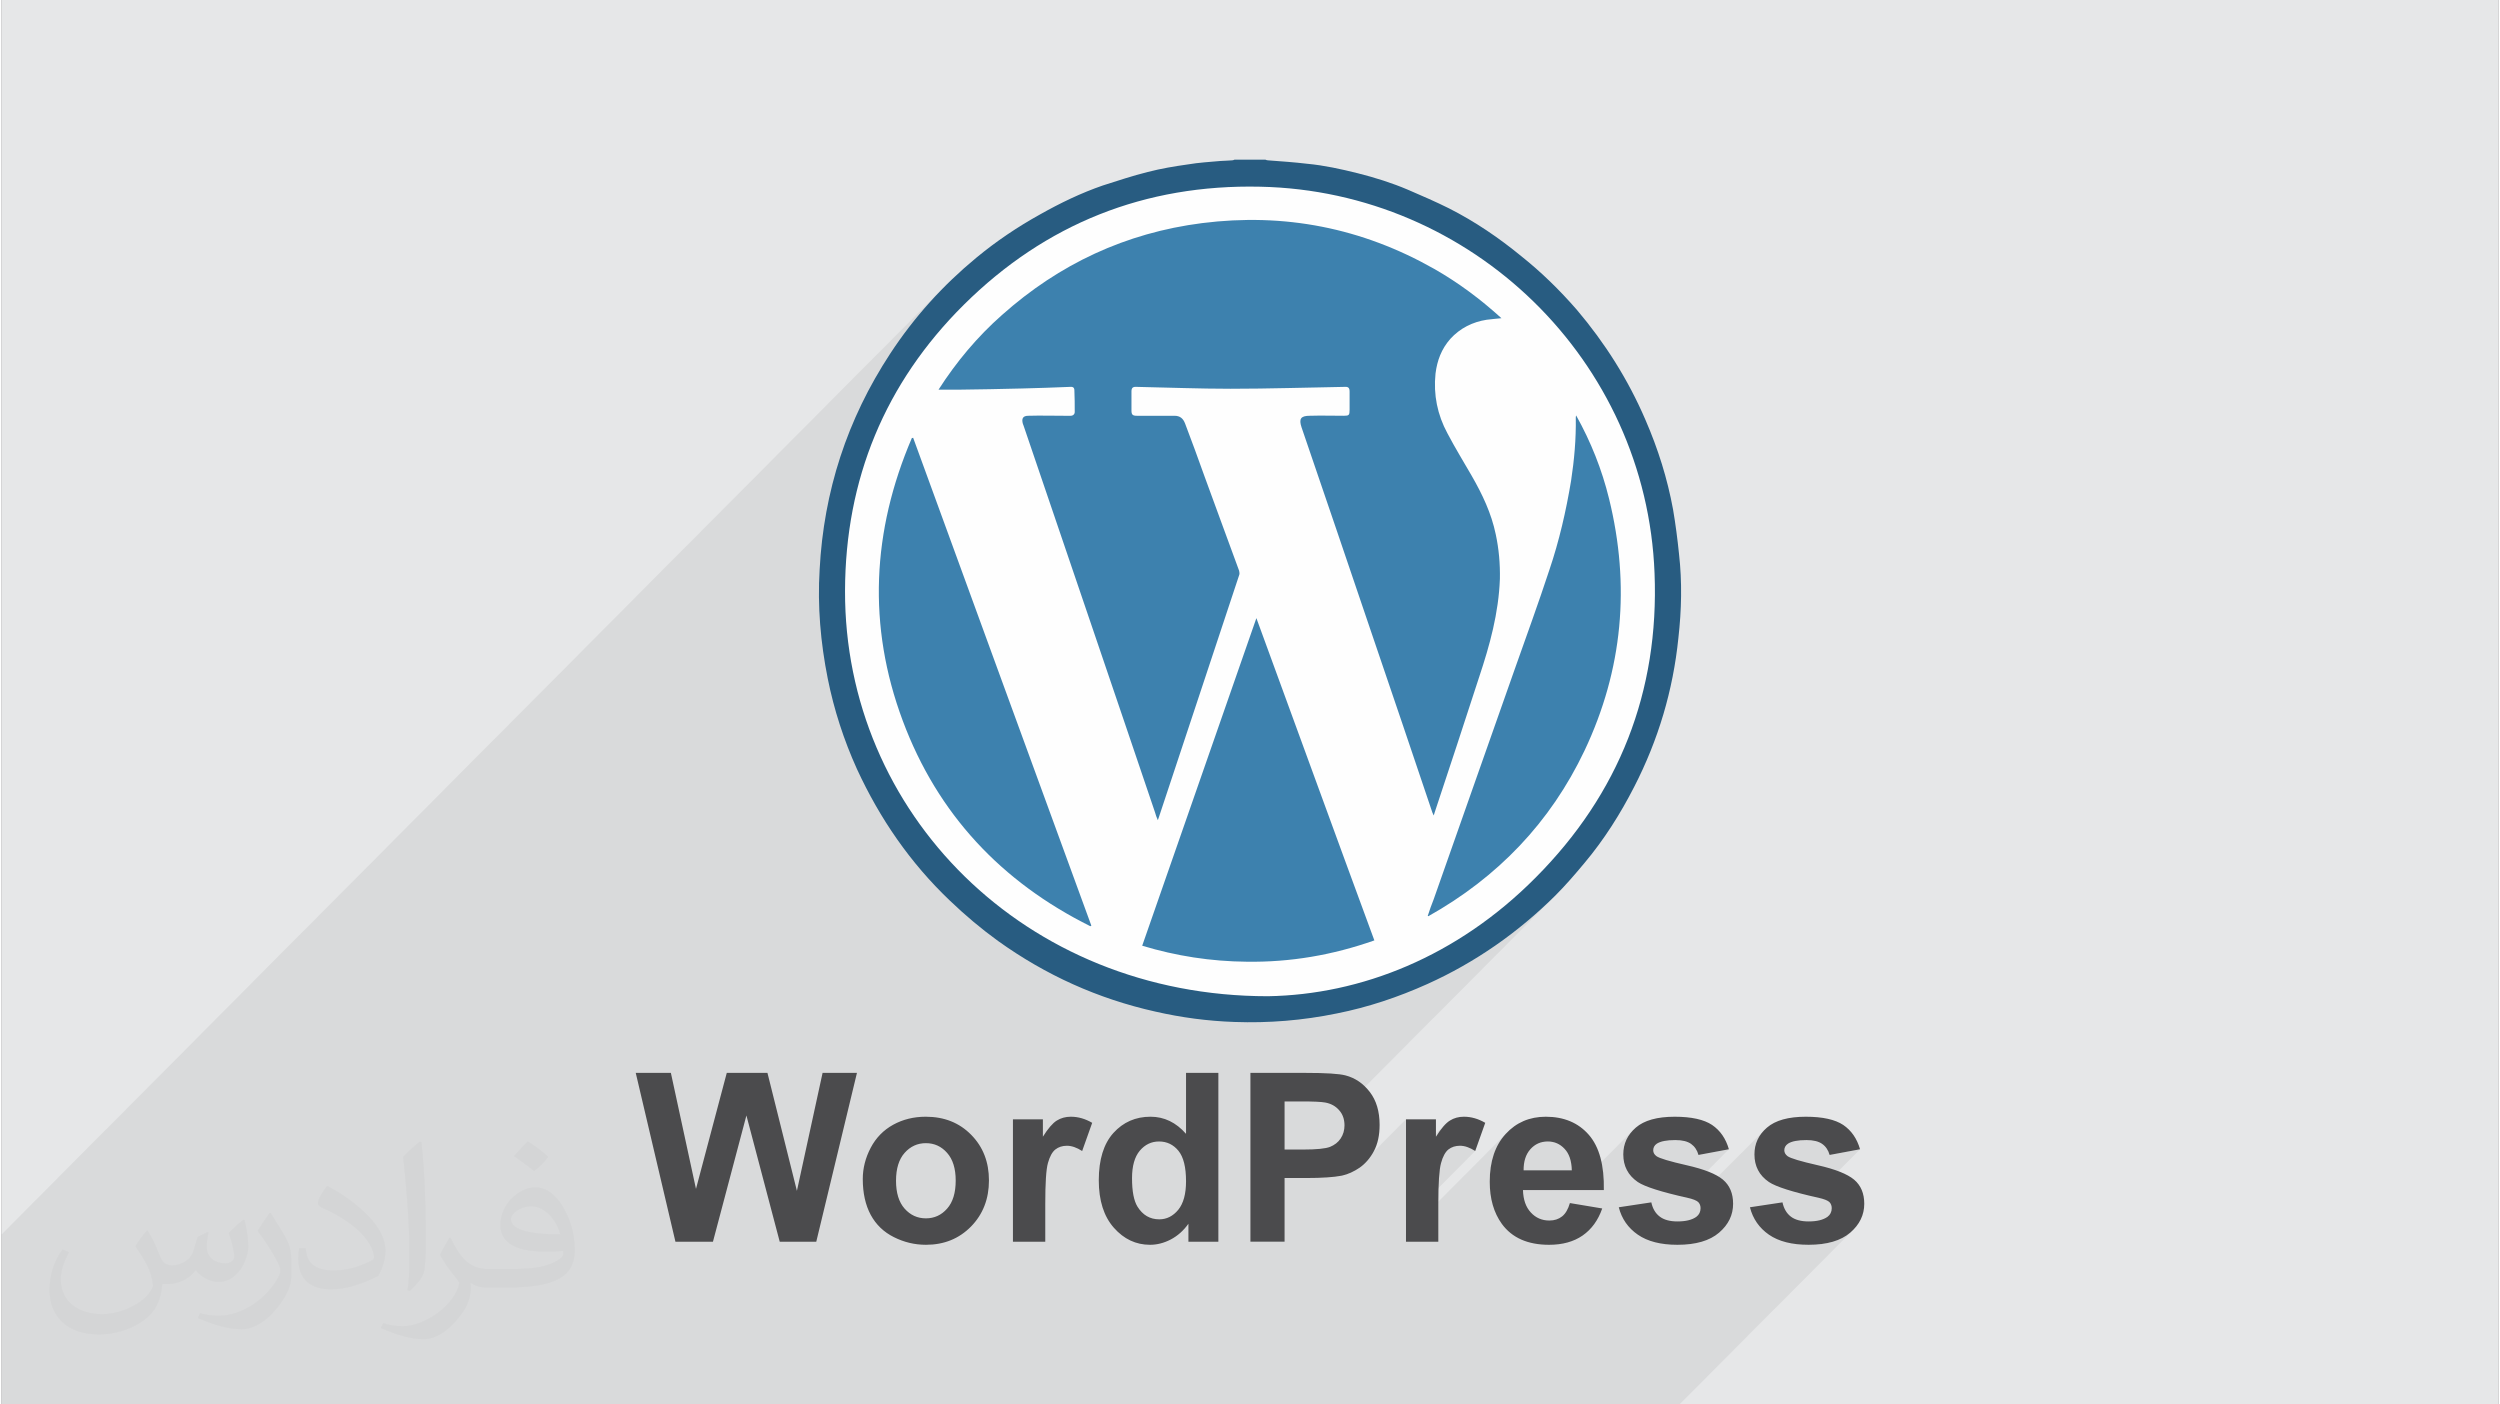 <?xml version="1.0" encoding="UTF-8"?>
<!DOCTYPE svg PUBLIC "-//W3C//DTD SVG 1.0//EN" "http://www.w3.org/TR/2001/REC-SVG-20010904/DTD/svg10.dtd">
<!-- Creator: CorelDRAW 2017 -->
<svg xmlns="http://www.w3.org/2000/svg" xml:space="preserve" width="356px" height="200px" version="1.0" shape-rendering="geometricPrecision" text-rendering="geometricPrecision" image-rendering="optimizeQuality" fill-rule="evenodd" clip-rule="evenodd"
viewBox="0 0 35600 20025"
 xmlns:xlink="http://www.w3.org/1999/xlink">
 <rect x="0" y="0" width="35600" height="20025" fill="#808080" stroke="none"/>
 <g id="Layer_x0020_1">
  <g id="_1442491607792">
   <path fill="#E6E7E8" d="M0 0l35600 0 0 20025 -35600 0 0 -20025z"/>
   <path fill="#373435" fill-opacity="0.031" d="M2082 17547c68,103 112,202 155,312 32,64 49,183 199,183 44,0 107,-14 163,-45 63,-33 111,-83 136,-159l60 -202 146 -72 10 10c-20,76 -25,149 -25,206 0,169 146,233 262,233 68,0 129,-33 129,-95 0,-80 -34,-216 -78,-338 68,-68 136,-136 214,-191l12 6c34,144 53,286 53,381 0,93 -41,196 -75,264 -70,132 -194,237 -344,237 -114,0 -241,-57 -328,-163l-5 0c-82,102 -209,194 -412,194l-63 0c-10,134 -39,229 -83,314 -121,237 -480,404 -818,404 -470,0 -706,-272 -706,-633 0,-223 73,-431 185,-578l92 38c-70,134 -117,261 -117,385 0,338 275,499 592,499 294,0 658,-187 724,-404 -25,-237 -114,-349 -250,-565 41,-72 94,-144 160,-221l12 0 0 0 0 0zm5421 -1274c99,62 196,136 291,220 -53,75 -119,143 -201,203 -95,-77 -190,-143 -287,-213 66,-74 131,-146 197,-210l0 0 0 0zm51 926c-160,0 -291,105 -291,183 0,167 320,219 703,217 -48,-196 -216,-400 -412,-400zm-359 895c208,0 390,-6 529,-41 155,-40 286,-118 286,-172 0,-14 0,-31 -5,-45 -87,8 -187,8 -274,8 -282,0 -498,-64 -583,-222 -21,-44 -36,-93 -36,-149 0,-153 66,-303 182,-406 97,-85 204,-138 313,-138 197,0 354,158 464,408 60,136 101,293 101,491 0,132 -36,243 -118,326 -153,148 -435,204 -867,204l-196 0 0 0 -51 0c-107,0 -184,-19 -245,-66l-10 0c3,25 5,49 5,72 0,97 -32,221 -97,320 -192,286 -400,410 -580,410 -182,0 -405,-70 -606,-161l36 -70c65,27 155,45 279,45 325,0 752,-313 805,-618 -12,-25 -34,-58 -65,-93 -95,-113 -155,-208 -211,-307 48,-95 92,-171 133,-240l17 -2c139,283 265,446 546,446l44 0 0 0 204 0 0 0 0 0zm-1408 299c24,-130 26,-276 26,-413l0 -202c0,-377 -48,-926 -87,-1283 68,-74 163,-160 238,-218l22 6c51,450 63,971 63,1452 0,126 -5,249 -17,340 -7,114 -73,200 -214,332l-31 -14zm-1449 -596c7,177 94,317 398,317 189,0 349,-49 526,-134 32,-14 49,-33 49,-49 0,-111 -85,-258 -228,-392 -139,-126 -323,-237 -495,-311 -59,-25 -78,-52 -78,-77 0,-51 68,-158 124,-235l19 -2c197,103 417,256 580,427 148,157 240,316 240,489 0,128 -39,249 -102,361 -216,109 -446,192 -674,192 -277,0 -466,-130 -466,-436 0,-33 0,-84 12,-150l95 0 0 0 0 0zm-501 -503l172 278c63,103 122,215 122,392l0 227c0,183 -117,379 -306,573 -148,132 -279,188 -400,188 -180,0 -386,-56 -624,-159l27 -70c75,20 162,37 269,37 342,-2 692,-252 852,-557 19,-35 26,-68 26,-91 0,-35 -19,-74 -34,-109 -87,-165 -184,-315 -291,-454 56,-88 112,-173 173,-257l14 2 0 0 0 0z"/>
   <path fill="#373435" fill-opacity="0.078" d="M359 20025l126 0 82 0 47 0 514 0 89 0 28 0 240 0 219 0 39 0 267 0 151 0 537 0 264 0 220 0 809 0 329 0 18 0 204 0 85 0 487 0 53 0 373 0 96 0 183 0 5 0 57 0 95 0 396 0 149 0 216 0 103 0 2 0 161 0 296 0 336 0 150 0 48 0 339 0 26 0 111 0 111 0 279 0 46 0 41 0 176 0 344 0 0 0 346 0 417 0 306 0 330 0 45 0 127 0 129 0 42 0 250 0 108 0 406 0 189 0 36 0 27 0 47 0 41 0 32 0 81 0 306 0 56 0 363 0 58 0 54 0 192 0 196 0 230 0 274 0 24 0 340 0 6 0 9 0 26 0 197 0 17 0 322 0 105 0 41 0 246 0 169 0 483 0 5 0 33 0 593 0 43 0 357 0 406 0 193 0 106 0 461 0 0 0 475 0 415 0 305 0 133 0 79 0 221 0 94 0 263 0 99 0 394 0 354 0 233 0 263 0 263 0 287 0 76 0 394 0 353 0 497 0 549 0 2482 -2494 -47 44 -54 41 -59 35 -65 29 -71 25 -77 18 -83 14 -90 8 -95 3 -87 -2 -33 -3 404 -406 12 -13 11 -14 8 -15 7 -16 4 -17 3 -17 1 -19 0 -13 -2 -12 -3 -12 -3 -11 -5 -11 -6 -10 -6 -9 -8 -9 -10 -8 -13 -8 -15 -8 -18 -8 -20 -8 -24 -7 -25 -7 -29 -7 -79 -18 670 -674 -434 81 -8 -25 -9 -23 -11 -22 -13 -21 -14 -19 -15 -17 -18 -16 -19 -15 -20 -12 -23 -11 -25 -10 -27 -7 -28 -6 -32 -4 -33 -3 -35 -1 -44 1 -41 2 -38 4 -34 6 -32 7 -27 9 -25 10 -22 12 -12 10 -11 10 -386 388 -19 -31 -22 -51 -17 -54 -9 -58 -3 -61 2 -56 9 -53 14 -51 19 -49 26 -47 30 -44 37 -42 -988 992 -5 -2 -21 -8 -23 -7 -26 -7 -29 -7 -79 -18 670 -674 -434 81 -8 -25 -9 -23 -11 -22 -12 -21 -15 -19 -15 -17 -17 -16 -19 -15 -21 -12 -23 -11 -24 -10 -27 -7 -29 -6 -31 -4 -33 -3 -36 -1 -44 1 -41 2 -38 4 -34 6 -31 7 -28 9 -25 10 -22 12 -12 10 -11 10 -386 388 -18 -31 -23 -51 -16 -54 -10 -58 -3 -61 3 -56 8 -53 14 -51 20 -49 25 -47 31 -44 36 -42 -847 851 -305 0 281 -282 -2 -49 -6 -46 -8 -43 -12 -39 -14 -37 -18 -34 -20 -30 -23 -28 -25 -24 -27 -22 -28 -18 -29 -15 -30 -11 -32 -8 -33 -5 -35 -2 -37 2 -35 5 -34 9 -31 12 -31 16 -28 18 -27 23 -600 602 -2 -25 -3 -89 4 -105 11 -100 17 -94 25 -88 32 -82 39 -76 46 -70 53 -65 58 -57 -1479 1486 0 -194 987 -992 -29 -17 -28 -16 -28 -13 -28 -10 -26 -9 -27 -5 -26 -4 -25 -1 -24 1 -23 2 -22 4 -21 6 -20 8 -19 9 -18 11 -18 12 -16 15 -589 592 0 -360 427 -429 28 -42 26 -38 26 -35 25 -30 24 -27 -556 559 0 -635 -726 730 -28 15 -31 15 -31 14 -32 11 -32 10 -32 8 -46 8 -51 7 -55 6 -61 5 -65 3 -70 3 -75 2 -80 0 -70 0 506 -508 17 -17 16 -19 14 -19 13 -21 11 -21 9 -22 8 -23 6 -24 4 -25 3 -25 1 -27 -1 -32 -4 -31 -6 -29 -8 -28 -11 -27 -13 -25 -16 -23 3066 -3082 -100 98 -103 95 -104 93 -106 91 -108 88 -110 85 -111 83 -113 80 -115 78 -117 75 -118 73 -121 70 -34 19 1186 -1193 196 -205 186 -215 175 -223 165 -232 154 -240 142 -247 130 -255 119 -262 106 -268 92 -275 80 -280 66 -286 52 -291 38 -296 22 -300 8 -304 -8 -304 -22 -300 -38 -296 -52 -291 -66 -286 -80 -280 -92 -275 -106 -268 -119 -262 -130 -255 -142 -247 -154 -240 -165 -232 -175 -223 -186 -214 -196 -206 -205 -195 -214 -186 -224 -176 -231 -164 -240 -154 -248 -142 -254 -131 -262 -118 -269 -106 -274 -93 -281 -80 -285 -66 -292 -51 -295 -38 -300 -23 -304 -8 -305 8 -300 23 -296 38 -291 51 -286 66 -280 80 -274 93 -269 106 -262 118 -254 131 -248 142 -240 154 -232 164 -223 176 -214 186 -205 195 -1198 1204 28 -52 105 -178 112 -177 65 -97 66 -95 68 -93 69 -92 72 -91 73 -89 74 -88 76 -86 78 -85 79 -84 -13390 13460 0 176 0 160 0 199 0 678 0 13 0 463 0 14 0 0 0 539 0 181 359 0z"/>
   <g>
    <g>
     <path fill="#FEFEFE" d="M23711 8424c0,-3264 -2646,-5910 -5909,-5910 -3265,0 -5910,2646 -5910,5910 0,3264 2645,5910 5910,5910 3263,0 5909,-2646 5909,-5910z"/>
     <path fill="#285C81" fill-rule="nonzero" d="M18021 2277c13,5 22,9 35,9 188,14 376,27 560,49 246,23 483,76 720,135 246,62 488,138 720,237 197,85 394,170 582,264 371,188 711,420 1033,684 286,228 546,483 788,761 402,474 733,997 979,1570 179,412 313,837 394,1279 36,211 63,421 85,636 45,398 36,796 -9,1194 -76,747 -286,1454 -631,2125 -197,385 -429,752 -707,1083 -134,161 -268,317 -416,465 -532,528 -1140,953 -1825,1262 -416,187 -845,331 -1293,420 -483,99 -971,139 -1458,121 -381,-13 -756,-63 -1128,-148 -818,-183 -1561,-519 -2241,-1006 -242,-175 -470,-367 -689,-577 -564,-537 -998,-1168 -1324,-1875 -188,-416 -327,-845 -416,-1288 -103,-515 -148,-1034 -116,-1557 58,-1114 393,-2143 1006,-3078 340,-519 752,-975 1230,-1369 282,-233 586,-438 909,-617 286,-161 581,-304 894,-412 211,-67 425,-139 640,-192 188,-49 380,-81 573,-108 152,-26 308,-35 465,-49 58,-4 112,-4 165,-9 9,0 23,-4 32,-9 147,0 295,0 443,0l0 0zm35 11927l0 0c1325,-22 2698,-564 3816,-1691 1190,-1194 1763,-2653 1696,-4339 -116,-3038 -2604,-5449 -5623,-5512 -1642,-36 -3060,528 -4224,1682 -1127,1119 -1691,2492 -1695,4080 -9,3154 2550,5780 6030,5780z"/>
     <path fill="#3D81AE" fill-rule="nonzero" d="M16486 11694c-18,-40 -31,-76 -40,-111 -295,-868 -586,-1732 -881,-2595 -331,-976 -663,-1946 -994,-2921 -4,-9 -4,-14 -9,-23 -22,-76 0,-116 77,-116 174,-5 344,0 514,0 31,0 63,0 89,0 36,0 59,-23 59,-54 0,-103 0,-206 -5,-309 0,-40 -22,-53 -62,-49 -229,9 -461,18 -689,23 -300,8 -600,13 -900,17 -94,0 -183,0 -286,0 255,-398 555,-756 904,-1064 818,-729 1767,-1172 2854,-1311 1172,-148 2277,67 3310,653 345,197 658,430 958,703 -76,8 -143,13 -210,22 -202,31 -381,121 -519,273 -126,143 -188,308 -211,496 -31,300 27,586 170,850 108,206 229,403 345,604 152,264 282,537 344,837 45,210 63,420 59,635 -18,488 -144,944 -296,1400 -210,645 -420,1289 -635,1933 -5,14 -5,22 -13,40 -5,-17 -14,-26 -18,-40 -287,-850 -573,-1700 -864,-2550 -331,-980 -666,-1959 -1002,-2944 -40,-120 -13,-165 116,-165 162,-5 327,0 488,0 72,0 81,-9 81,-85 0,-85 0,-175 0,-260 0,-53 -18,-71 -72,-67 -541,9 -1083,27 -1624,27 -447,0 -890,-18 -1338,-27 -58,-4 -76,14 -76,67 0,90 0,179 0,269 0,58 14,76 76,76 179,0 358,0 537,0 81,0 125,40 152,112 94,250 188,501 278,756 165,447 326,894 492,1342 4,18 9,45 0,63 -380,1149 -765,2303 -1145,3453 -5,14 -9,23 -14,40l0 0zm3848 1365c26,-81 53,-157 85,-237 384,-1096 773,-2192 1158,-3288 166,-470 336,-935 492,-1410 139,-411 237,-836 309,-1270 45,-296 72,-595 67,-895 0,-13 0,-22 5,-36 210,376 367,770 469,1186 305,1239 197,2438 -349,3592 -487,1025 -1239,1808 -2227,2362 0,0 -5,-4 -9,-4l0 0zm-7337 -6818c845,2322 1695,4639 2541,6957 -5,4 -9,4 -14,8 -1266,-630 -2178,-1597 -2675,-2930 -506,-1355 -438,-2706 130,-4031 4,0 13,0 18,-4l0 0zm6576 7167c-595,210 -1199,313 -1821,304 -510,-5 -1002,-81 -1489,-228 541,-1553 1082,-3105 1628,-4671 564,1539 1118,3065 1682,4595l0 0z"/>
    </g>
    <path fill="#4B4B4D" fill-rule="nonzero" d="M9608 17704l-566 -2407 501 0 358 1654 439 -1654 580 0 420 1682 366 -1682 490 0 -580 2407 -521 0 -475 -1800 -477 1800 -535 0zm2671 -894c0,-153 38,-302 113,-445 76,-144 183,-253 321,-329 139,-76 293,-114 464,-114 264,0 479,86 648,258 169,172 253,388 253,650 0,264 -86,484 -255,657 -171,174 -385,261 -643,261 -160,0 -312,-36 -457,-109 -145,-72 -255,-178 -331,-318 -75,-140 -113,-310 -113,-511zm474 25c0,173 41,306 123,398 82,92 183,138 303,138 120,0 221,-46 302,-138 82,-92 123,-226 123,-401 0,-171 -41,-303 -123,-395 -81,-92 -182,-138 -302,-138 -120,0 -221,46 -303,138 -82,92 -123,225 -123,398zm2128 869l-461 0 0 -1745 427 0 0 248c73,-117 140,-194 198,-230 59,-37 126,-55 200,-55 106,0 207,30 305,87l-143 402c-78,-50 -150,-75 -217,-75 -65,0 -120,18 -165,53 -45,36 -80,100 -106,193 -26,93 -38,288 -38,584l0 538zm2468 0l-427 0 0 -256c-71,100 -156,174 -253,225 -97,50 -195,75 -294,75 -201,0 -373,-81 -516,-243 -143,-162 -215,-387 -215,-677 0,-295 70,-521 209,-675 140,-154 316,-231 529,-231 195,0 364,82 506,244l0 -869 461 0 0 2407zm-1231 -906c0,187 26,322 77,405 75,121 178,182 312,182 105,0 196,-46 270,-136 74,-91 111,-226 111,-407 0,-201 -36,-345 -108,-434 -72,-88 -164,-133 -277,-133 -109,0 -200,44 -274,131 -74,88 -111,219 -111,392zm1688 906l0 -2407 779 0c295,0 487,12 577,36 138,36 253,115 346,236 93,121 140,277 140,469 0,148 -27,271 -80,372 -54,101 -122,180 -204,238 -83,57 -167,95 -252,114 -116,23 -283,34 -503,34l-316 0 0 908 -487 0zm487 -2000l0 686 265 0c191,0 318,-13 383,-38 64,-26 115,-65 151,-119 36,-54 55,-116 55,-188 0,-88 -26,-160 -77,-217 -51,-58 -116,-93 -195,-108 -58,-11 -174,-16 -348,-16l-234 0zm2192 2000l-461 0 0 -1745 427 0 0 248c74,-117 140,-194 199,-230 58,-37 125,-55 200,-55 105,0 206,30 304,87l-143 402c-78,-50 -150,-75 -217,-75 -65,0 -120,18 -165,53 -44,36 -80,100 -105,193 -26,93 -39,288 -39,584l0 538zm1876 -551l461 77c-59,169 -152,297 -280,386 -127,88 -287,132 -478,132 -303,0 -528,-99 -673,-298 -115,-159 -173,-359 -173,-602 0,-289 76,-516 227,-680 150,-164 341,-246 572,-246 259,0 464,86 614,258 149,171 221,434 214,788l-1153 0c4,137 41,243 112,319 70,77 159,115 264,115 73,0 133,-20 182,-59 49,-39 86,-103 111,-190zm27 -467c-3,-134 -37,-237 -103,-306 -65,-70 -145,-105 -239,-105 -100,0 -183,37 -249,111 -65,73 -97,173 -96,300l687 0zm670 527l464 -70c19,89 59,157 120,203 60,46 144,69 252,69 120,0 209,-22 270,-66 40,-30 60,-72 60,-123 0,-35 -11,-64 -33,-87 -23,-22 -74,-43 -154,-61 -372,-83 -608,-158 -708,-225 -138,-95 -207,-226 -207,-394 0,-152 60,-279 179,-382 119,-103 304,-155 555,-155 238,0 416,40 532,117 116,79 196,194 240,347l-434 81c-18,-68 -54,-121 -106,-158 -52,-36 -127,-54 -224,-54 -122,0 -209,17 -263,51 -35,24 -52,56 -52,94 0,33 15,61 46,84 42,31 186,74 432,130 247,56 419,124 516,205 97,82 145,197 145,344 0,160 -66,297 -200,412 -134,115 -331,173 -594,173 -237,0 -425,-48 -564,-144 -139,-96 -230,-226 -272,-391zm1870 0l464 -70c19,89 59,157 119,203 60,46 145,69 253,69 120,0 209,-22 270,-66 40,-30 60,-72 60,-123 0,-35 -11,-64 -33,-87 -23,-22 -74,-43 -154,-61 -373,-83 -608,-158 -708,-225 -139,-95 -207,-226 -207,-394 0,-152 59,-279 179,-382 119,-103 304,-155 554,-155 239,0 417,40 533,117 116,79 196,194 240,347l-434 81c-19,-68 -54,-121 -107,-158 -52,-36 -126,-54 -223,-54 -122,0 -210,17 -263,51 -35,24 -53,56 -53,94 0,33 16,61 46,84 42,31 186,74 433,130 247,56 418,124 516,205 97,82 145,197 145,344 0,160 -67,297 -200,412 -134,115 -332,173 -594,173 -237,0 -426,-48 -565,-144 -138,-96 -229,-226 -271,-391z"/>
   </g>
  </g>
 </g>
</svg>
